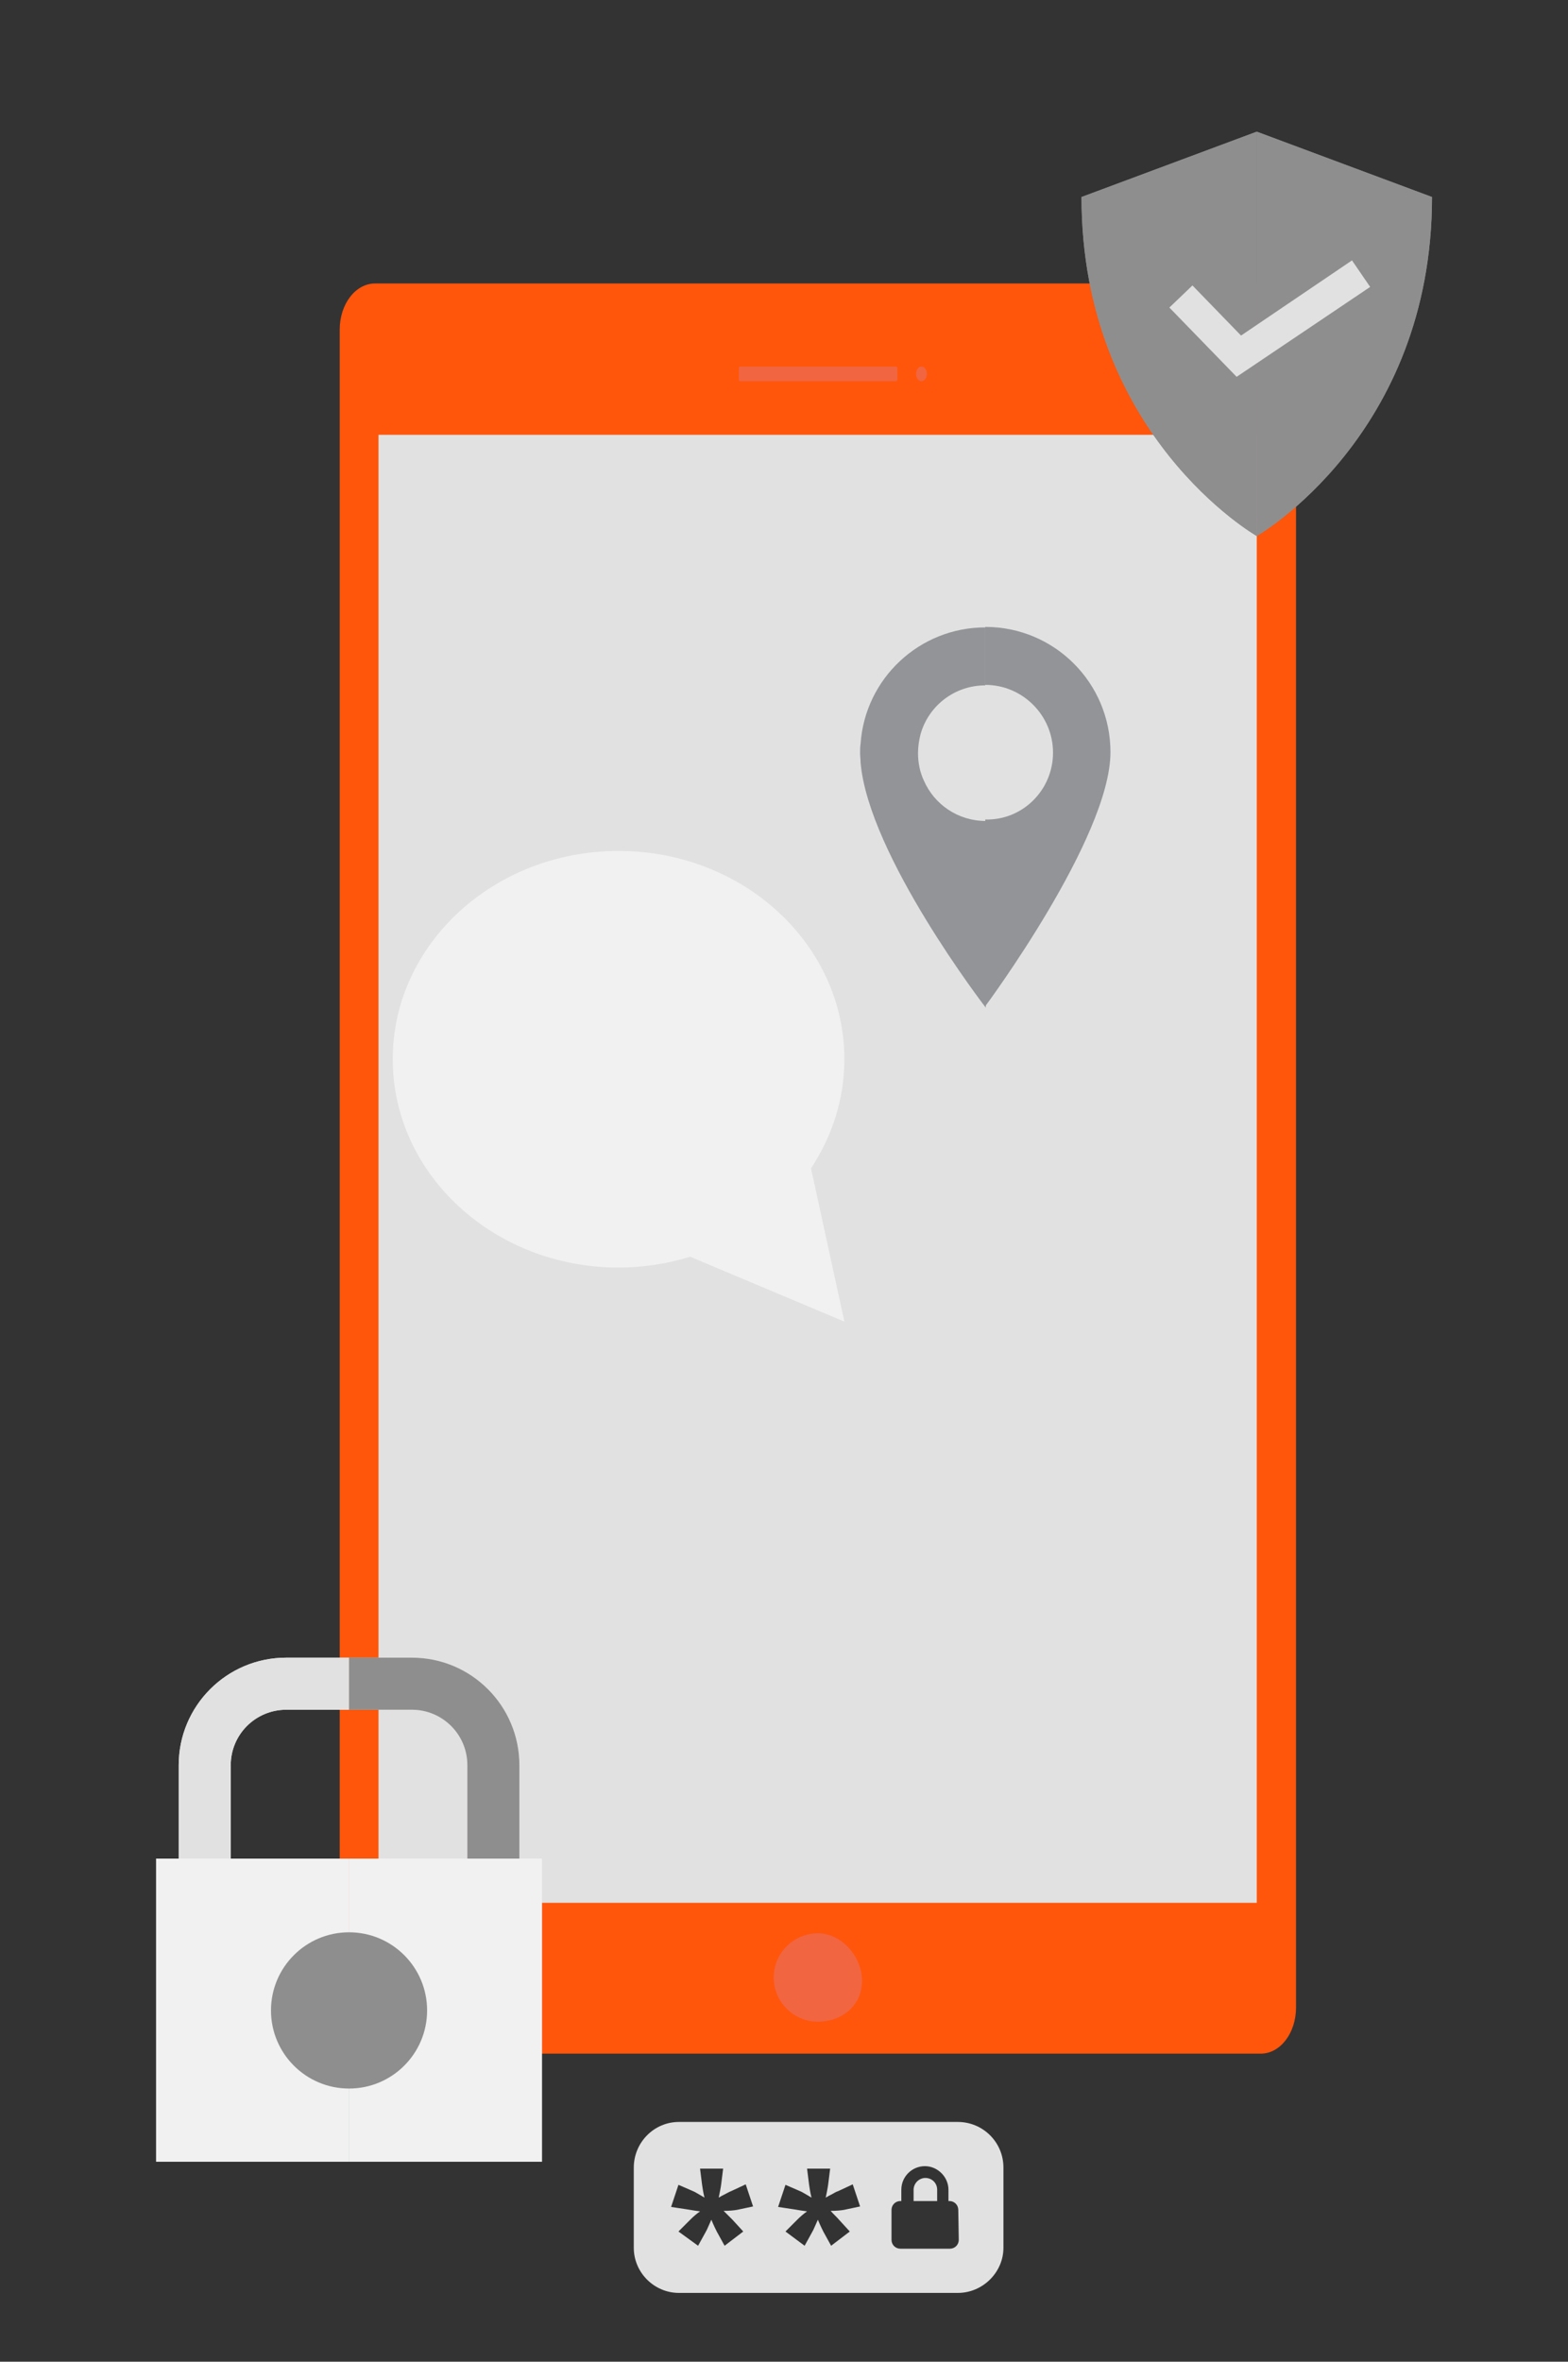 <?xml version="1.0" encoding="utf-8"?>
<!-- Generator: Adobe Illustrator 19.1.0, SVG Export Plug-In . SVG Version: 6.00 Build 0)  -->
<svg version="1.1" id="Layer_1" xmlns="http://www.w3.org/2000/svg" xmlns:xlink="http://www.w3.org/1999/xlink" x="0px" y="0px"
	 viewBox="-639 210.3 319.4 480.7" style="enable-background:new -639 210.3 319.4 480.7;" xml:space="preserve">
<rect x="-639" y="210.3" width="319.4" height="480.7" fill="#333333" stroke="none"/>
<style type="text/css">
	.st0{fill:#FF560B;}
	.st1{fill:#F16541;}
	.st2{fill:#E1E1E1;}
	.st3{fill:#8F8E8E;}
	.st4{fill:#F1F2EE;}
	.st5{fill:#F1F1F2;}
	.st6{fill:#929497;}
</style>
<g>
	<g>
		<g>
			<g>
				<g>
					<g>
						<path class="st0" d="M-382.2,628.3h-180.4c-4,0-7.2-4.2-7.2-9.4V277.4c0-5.2,3.2-9.4,7.2-9.4h180.4c4,0,7.2,4.2,7.2,9.4v341.5
							C-375,624.1-378.2,628.3-382.2,628.3z"/>
						<path class="st1" d="M-463.4,613.5c0,5-4.1,8.3-9,8.3c-4.9,0-9-4-9-9s4.1-9,9-9C-467.5,603.8-463.4,608.6-463.4,613.5z"/>
						<path class="st1" d="M-456.5,287.9h-31.7c-0.1,0-0.3-0.1-0.3-0.3v-2.4c0-0.1,0.1-0.3,0.3-0.3h31.7c0.1,0,0.3,0.1,0.3,0.3v2.4
							C-456.3,287.7-456.4,287.9-456.5,287.9z"/>
						<ellipse class="st1" cx="-451.3" cy="286.4" rx="1.1" ry="1.5"/>
						<rect x="-561.9" y="298.8" class="st2" width="178.9" height="298.8"/>
					</g>
				</g>
			</g>
		</g>
		<g>
			<g>
				<g>
					<g>
						<g>
							<path class="st3" d="M-383,319.4c0,0-35.7-20.4-35.7-69l35.7-13.3V319.4z"/>
							<path class="st3" d="M-383,319.4c0,0,35.7-20.4,35.7-69l-35.7-13.3V319.4z"/>
						</g>
						<g>
							<path class="st3" d="M-383,319.4c0,0-35.7-20.4-35.7-69l35.7-13.3V319.4z"/>
							<path class="st3" d="M-383,319.4c0,0,35.7-20.4,35.7-69l-35.7-13.3V319.4z"/>
						</g>
					</g>
				</g>
			</g>
			<polygon class="st2" points="-359.9,268.7 -363.6,263.3 -386.2,278.6 -396.1,268.4 -400.8,272.9 -387.1,287 -387.1,287 
				-387.1,287 			"/>
		</g>
	</g>
</g>
<g>
	<g>
		<g>
			<path class="st2" d="M-567.9,547.7h-12.8c-12.1,0-21.9,9.8-21.9,21.9v20.5h10.6v-20.5c0-6.3,5.1-11.3,11.3-11.3h12.8V547.7z"/>
			<path class="st4" d="M-567.9,547.7h12.8c12.1,0,21.9,9.8,21.9,21.9v20.5h-10.6v-20.5c0-6.3-5.1-11.3-11.3-11.3h-12.8V547.7z"/>
		</g>
		<g>
			<path class="st2" d="M-567.9,547.7h-12.8c-12.1,0-21.9,9.8-21.9,21.9v20.5h10.6v-20.5c0-6.3,5.1-11.3,11.3-11.3h12.8V547.7z"/>
			<path class="st3" d="M-567.9,547.7h12.8c12.1,0,21.9,9.8,21.9,21.9v20.5h-10.6v-20.5c0-6.3-5.1-11.3-11.3-11.3h-12.8V547.7z"/>
		</g>
	</g>
	<g>
		<g>
			<rect x="-607.2" y="588.6" class="st2" width="39.3" height="61.7"/>
			<rect x="-567.9" y="588.6" class="st4" width="39.3" height="61.7"/>
		</g>
		<g>
			<rect x="-607.2" y="588.6" class="st5" width="39.3" height="61.7"/>
			<rect x="-567.9" y="588.6" class="st5" width="39.3" height="61.7"/>
		</g>
	</g>
	<circle class="st3" cx="-567.9" cy="619.5" r="15.9"/>
	<path class="st3" d="M-562.1,616.3c0-3.2-2.6-5.8-5.8-5.8c-3.2,0-5.8,2.6-5.8,5.8c0,2.5,1.6,4.6,3.8,5.4v4.7c0,1.1,0.9,2,2,2
		c1.1,0,2-0.9,2-2v-4.7C-563.7,620.9-562.1,618.8-562.1,616.3z"/>
</g>
<path class="st5" d="M-473.8,448.1c4.3-6.5,6.8-14.1,6.8-22.2c0-23.4-20.6-42.4-46-42.4c-25.4,0-46,19-46,42.4s20.6,42.4,46,42.4
	c5.1,0,10-0.8,14.6-2.2l31.4,13.2L-473.8,448.1z"/>
<g>
	<path class="st6" d="M-424.5,363.5c0-7.6-6.2-13.8-13.8-13.8v-11.8c14.1,0,25.5,11.4,25.5,25.5c0,17.4-25.5,51.7-25.5,51.7v-38
		C-430.7,377.3-424.5,371.1-424.5,363.5z"/>
	<path class="st6" d="M-463.7,361.7c0.9-13.3,12-23.7,25.4-23.7v11.8c-6.3,0-11.6,4.2-13.2,10c-0.3,1.2-0.5,2.5-0.5,3.8
		c0,2,0.4,3.9,1.2,5.6c2.1,4.8,6.9,8.2,12.6,8.2v38c0,0-23.9-31-25.5-49.9c0-0.6-0.1-1.3-0.1-1.9
		C-463.8,362.9-463.8,362.3-463.7,361.7z"/>
</g>
<g>
	<path class="st2" d="M-450.5,653.6c-1.3,0-2.4,1.1-2.4,2.4v2.3h4.8V656C-448.1,654.6-449.2,653.6-450.5,653.6L-450.5,653.6z"/>
	<path class="st2" d="M-443.9,642.2h-56.8c-5.1,0-9.2,4.2-9.2,9.3v16.3c0,5.1,4.2,9.2,9.2,9.2h56.8c5.1,0,9.3-4.2,9.3-9.2v-16.3
		C-434.6,646.3-438.8,642.2-443.9,642.2L-443.9,642.2z M-489.8,662.1l2.2,2.4l-3.8,2.9l-1.6-2.9c-0.2-0.4-0.6-1.2-1.1-2.4
		c-0.6,1.3-0.9,2.1-1.1,2.4l-1.6,2.9l-4-2.9l2.4-2.4c0.7-0.7,1.3-1.2,2-1.7c-0.7-0.1-1.5-0.2-2.6-0.4l-3.3-0.5l1.5-4.5l3,1.3
		c0.3,0.1,1.1,0.6,2.3,1.3c-0.3-1.2-0.4-2.1-0.5-2.7l-0.4-3.2h4.7l-0.4,3.2c-0.1,0.8-0.3,1.7-0.5,2.7c0.5-0.3,0.9-0.5,1.1-0.6
		c0.6-0.3,1.1-0.6,1.4-0.7l3-1.4l1.5,4.5l-3.3,0.7c-0.6,0.1-1.5,0.2-2.7,0.2C-490.9,661-490.3,661.6-489.8,662.1L-489.8,662.1z
		 M-468.1,662.1l2.2,2.4l-3.8,2.9l-1.6-2.9c-0.2-0.4-0.6-1.2-1.1-2.4c-0.6,1.3-0.9,2.1-1.1,2.4l-1.6,2.9l-3.9-2.9l2.4-2.4
		c0.7-0.7,1.3-1.2,2-1.7c-0.7-0.1-1.5-0.2-2.6-0.4l-3.3-0.5l1.5-4.5l3,1.3c0.3,0.1,1.1,0.6,2.3,1.3c-0.3-1.2-0.4-2.1-0.5-2.7
		l-0.4-3.2h4.7l-0.4,3.2c-0.1,0.8-0.3,1.7-0.5,2.7c0.5-0.3,0.9-0.5,1.1-0.6c0.6-0.3,1-0.6,1.4-0.7l3-1.4l1.5,4.5l-3.3,0.7
		c-0.6,0.1-1.5,0.2-2.7,0.2C-469.2,661-468.5,661.6-468.1,662.1L-468.1,662.1z M-443.7,666.2c0,1-0.8,1.8-1.8,1.8h-10.1
		c-1,0-1.8-0.8-1.8-1.8v-6.1c0-1,0.8-1.8,1.8-1.8h0.2V656c0-2.7,2.2-4.8,4.8-4.8s4.8,2.2,4.8,4.8v2.3h0.2c1,0,1.8,0.8,1.8,1.8
		L-443.7,666.2L-443.7,666.2z"/>
</g>
</svg>
